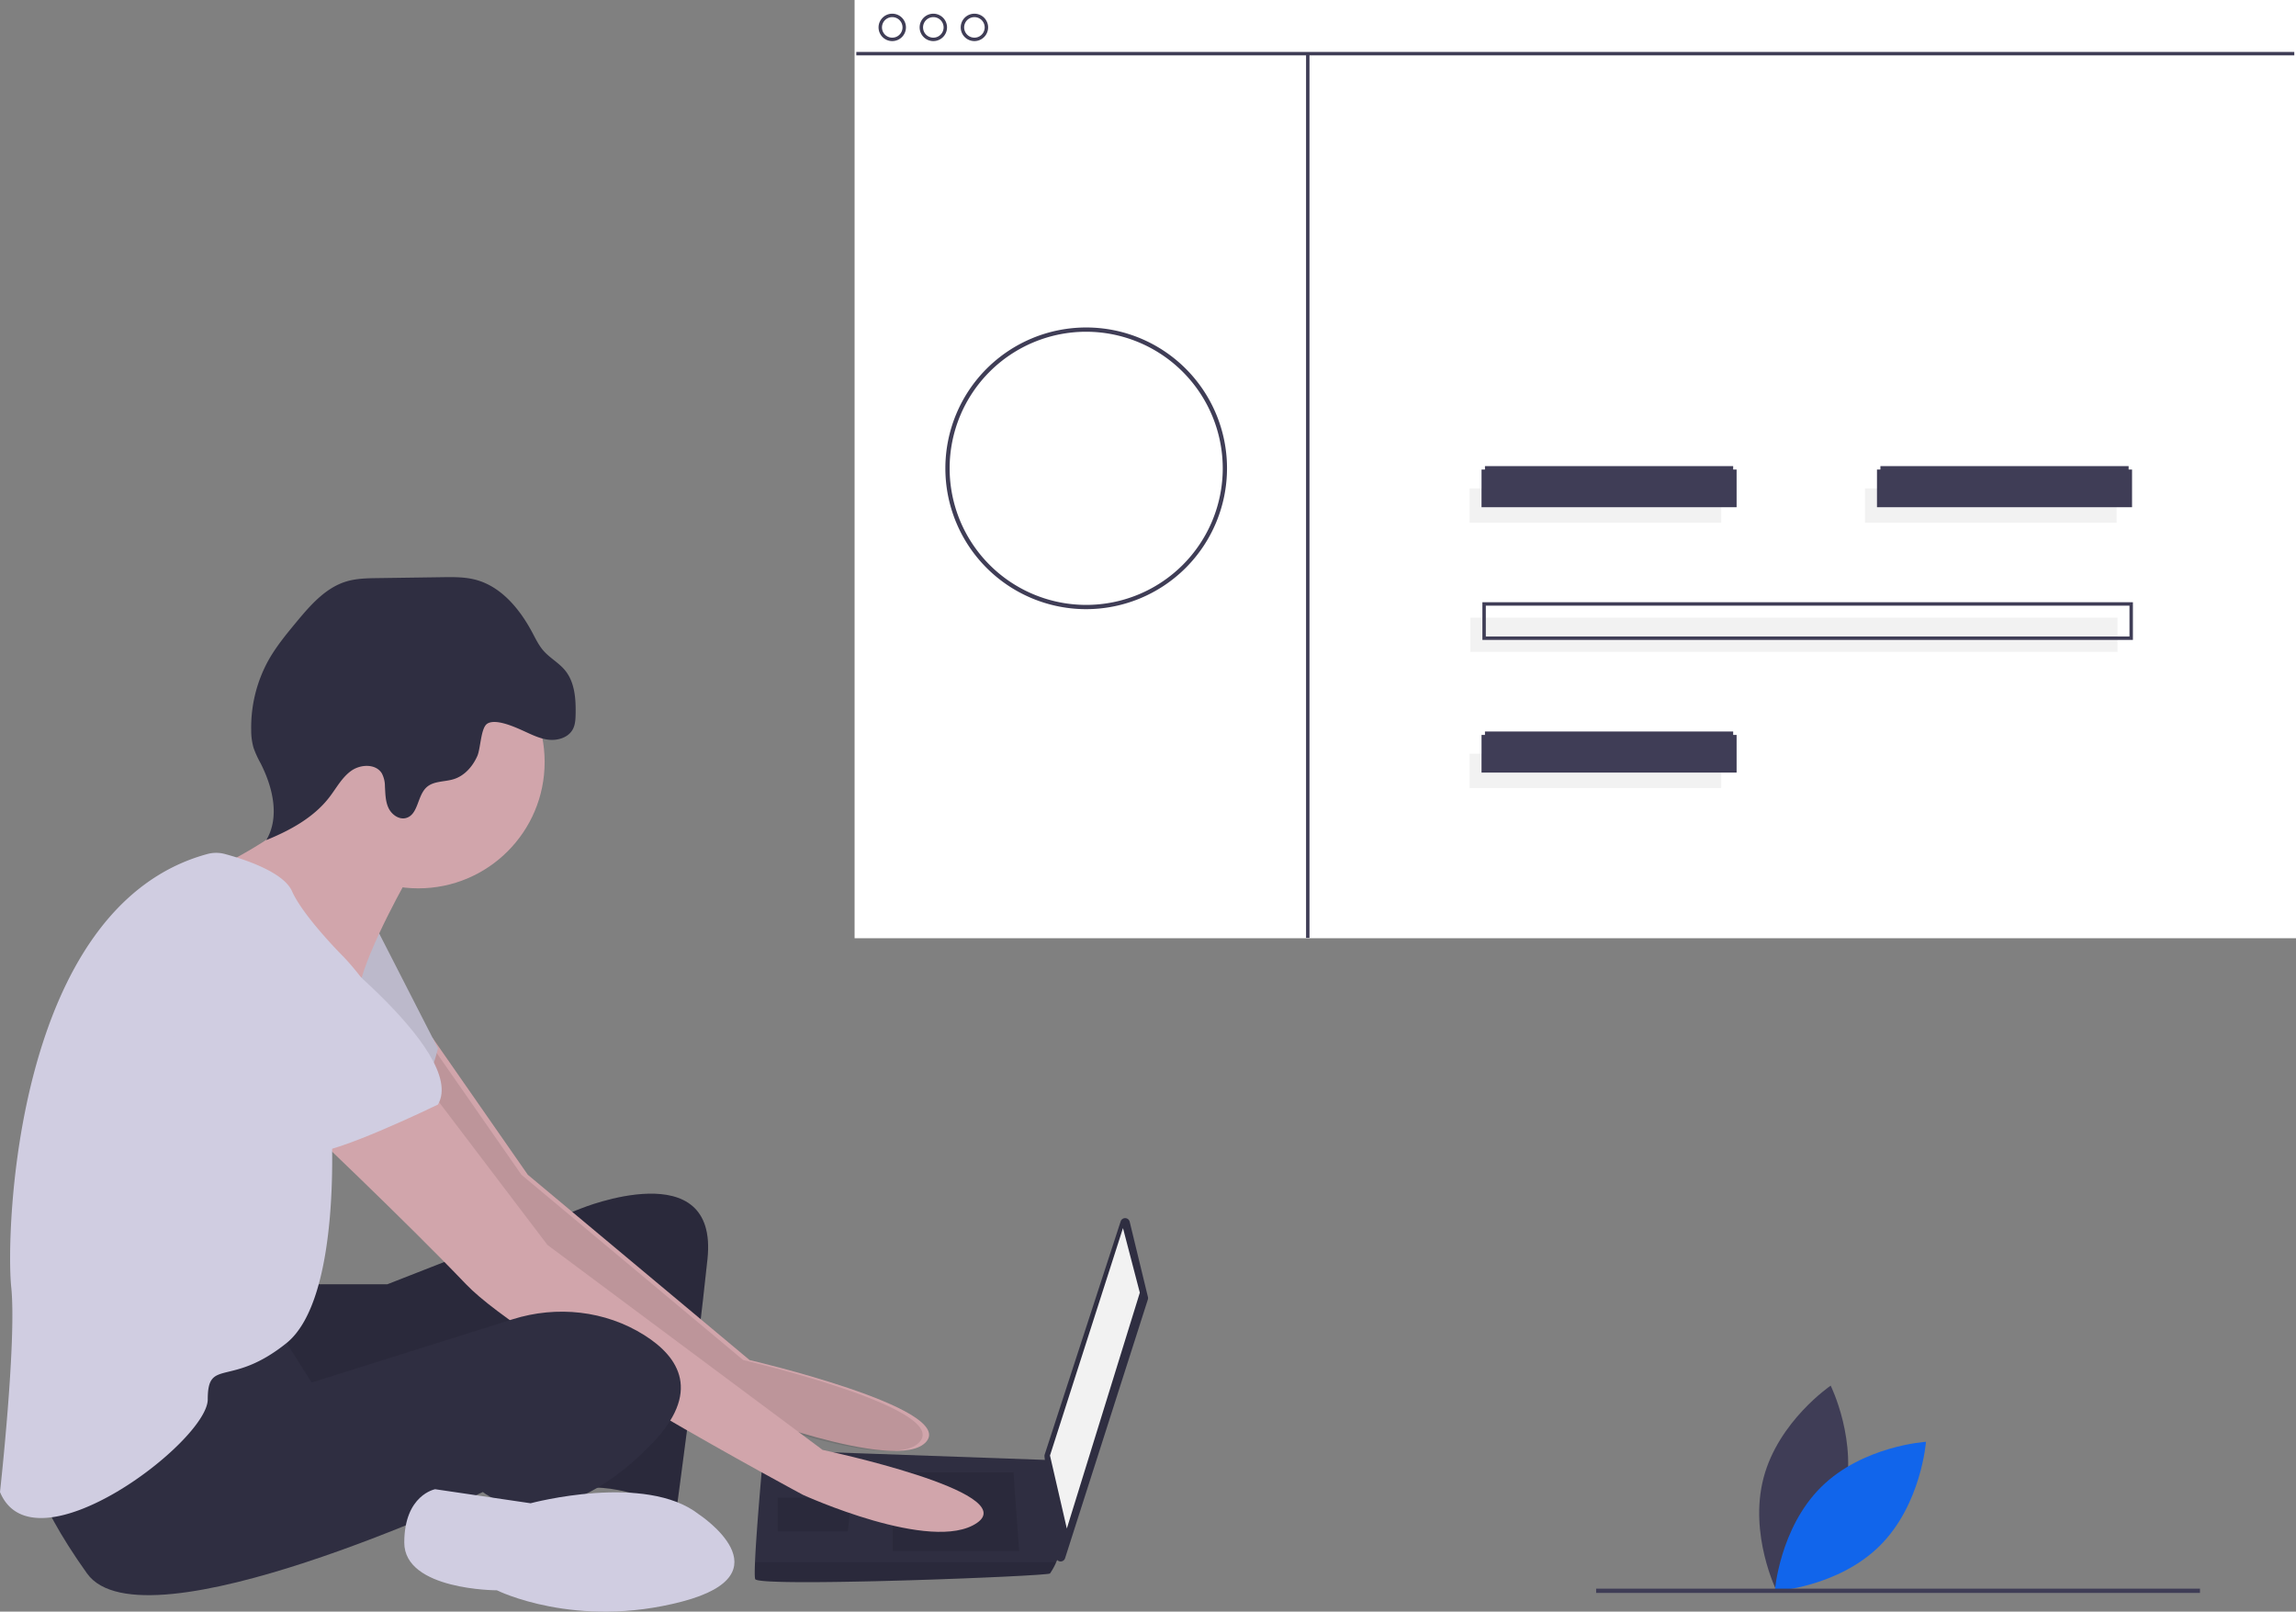 <svg width="1076.064" height="755.228" xmlns="http://www.w3.org/2000/svg">
 <rect width="100%" height="100%" fill="#808080" stroke="none"/>
 <title>web_developer</title>

 <g>
  <title>background</title>
  <rect fill="none" id="canvas_background" height="402" width="582" y="-1" x="-1"/>
 </g>
 <g>
  <title>Layer 1</title>
  <path id="svg_1" fill="#3f3d56" d="m864.146,702.423c-6.985,26.598 -31.459,43.22 -31.459,43.22s-13.15,-26.502 -6.166,-53.1s31.459,-43.22 31.459,-43.22s13.15,26.502 6.166,53.1z"/>
  <path id="svg_2" fill="#1165eb" d="m853.552,696.797c-19.563,19.327 -21.751,48.831 -21.751,48.831s29.528,-1.831 49.091,-21.159s21.751,-48.831 21.751,-48.831s-29.529,1.831 -49.091,21.159z"/>
  <path id="svg_3" fill="#2f2e41" d="m144.734,601.808l36.841,0l90.788,-35.526s64.472,-26.315 59.209,23.684s-14.473,117.103 -14.473,117.103s-28.947,-13.158 -44.736,-9.21s-5.263,-80.262 -5.263,-80.262s-128.945,61.841 -140.787,53.946s-14.473,-63.157 -14.473,-63.157l32.894,-6.579z"/>
  <path id="svg_4" opacity="0.1" d="m144.734,601.808l36.841,0l90.788,-35.526s64.472,-26.315 59.209,23.684s-14.473,117.103 -14.473,117.103s-28.947,-13.158 -44.736,-9.21s-5.263,-80.262 -5.263,-80.262s-128.945,61.841 -140.787,53.946s-14.473,-63.157 -14.473,-63.157l32.894,-6.579z"/>
  <path id="svg_5" fill="#d1a5ab" d="m202.778,486.434l44.586,64.059l103.945,86.84s96.051,22.368 82.893,38.157s-93.419,-15.789 -93.419,-15.789s-119.735,-86.84 -123.682,-93.419s-47.368,-68.42 -47.368,-68.42l33.044,-11.429z"/>
  <path id="svg_6" opacity="0.1" d="m199.778,486.434l44.586,64.059l103.945,86.84s96.051,22.368 82.893,38.157s-93.419,-15.789 -93.419,-15.789s-119.735,-86.84 -123.682,-93.419s-47.368,-68.42 -47.368,-68.42l33.044,-11.429z"/>
  <path id="svg_7" fill="#d0cde1" d="m176.312,434.706l28.947,56.578s-6.579,27.631 -17.105,30.263s-55.262,-34.21 -55.262,-34.21l43.42,-52.631z"/>
  <path id="svg_8" opacity="0.1" d="m176.312,434.706l28.947,56.578s-6.579,27.631 -17.105,30.263s-55.262,-34.21 -55.262,-34.21l43.42,-52.631z"/>
  <path id="svg_9" fill="#2f2e41" d="m529.451,572.514l8.551,35.272a2.203,2.203 0 0 1 -0.043,1.19l-38.788,121.211a2.203,2.203 0 0 1 -4.287,-0.423l-5.366,-47.219a2.203,2.203 0 0 1 0.094,-0.931l35.603,-109.264a2.203,2.203 0 0 1 4.236,0.163z"/>
  <polygon id="svg_10" fill="#f2f2f2" points="526.306 575.493 534.2 605.756 499.99 716.28 492.096 682.07 526.306 575.493"/>
  <path id="svg_11" fill="#2f2e41" d="m353.941,739.964c1.316,3.947 136.839,-1.316 138.155,-2.632a28.561,28.561 0 0 0 2.895,-5.263c1.237,-2.632 2.368,-5.263 2.368,-5.263l-5.263,-42.604l-134.208,-4.763s-3.355,36.105 -4.039,52.631c-0.171,4.171 -0.171,7.105 0.092,7.895z"/>
  <polygon id="svg_12" opacity="0.1" points="474.991 689.965 477.622 726.806 418.413 726.806 418.413 689.965 474.991 689.965"/>
  <polygon id="svg_13" opacity="0.1" points="398.677 701.806 399.03 701.736 397.361 717.596 364.467 717.596 364.467 701.806 398.677 701.806"/>
  <path id="svg_14" opacity="0.1" d="m353.941,739.964c1.316,3.947 136.839,-1.316 138.155,-2.632a28.561,28.561 0 0 0 2.895,-5.263l-141.142,0c-0.171,4.171 -0.171,7.105 0.092,7.895z"/>
  <circle id="svg_15" fill="#d1a5ab" r="59.209" cy="357.076" cx="196.049"/>
  <path id="svg_16" fill="#d1a5ab" d="m192.102,409.707s-19.736,34.21 -23.684,52.631s-59.209,-36.841 -59.209,-36.841l-7.237,-19.079s51.973,-24.342 48.025,-44.078s42.104,47.368 42.104,47.368z"/>
  <path id="svg_17" fill="#d1a5ab" d="m202.628,512.336l53.946,71.051l128.945,96.051s93.419,19.736 72.367,34.21s-81.577,-13.158 -81.577,-13.158s-130.261,-69.736 -157.892,-98.682s-78.946,-77.63 -78.946,-77.63l63.157,-11.842z"/>
  <path id="svg_18" fill="#2f2e41" d="m130.261,622.861l15.789,25l94.231,-29.646c20.676,-6.505 43.348,-4.111 61.687,7.442c16.447,10.362 26.973,26.809 3.289,51.15c-47.368,48.683 -78.946,22.368 -78.946,22.368s-159.208,74.999 -185.523,38.157s-27.631,-55.262 -27.631,-55.262s101.314,-63.157 117.103,-59.209z"/>
  <path id="svg_19" fill="#d0cde1" d="m327.625,709.701s42.104,27.631 -7.895,40.789s-86.84,-5.263 -86.84,-5.263s-43.42,0 -43.42,-22.368s14.473,-25 14.473,-25l44.736,6.579s53.946,-14.473 78.946,5.263z"/>
  <path id="svg_20" fill="#2f2e41" d="m244.621,342.182c4.03,1.797 8.026,3.923 12.408,4.444s9.371,-1.008 11.444,-4.903c1.12,-2.104 1.248,-4.578 1.3,-6.961c0.158,-7.225 -0.364,-15.036 -4.943,-20.627c-2.914,-3.559 -7.167,-5.802 -10.184,-9.274c-2.161,-2.488 -3.599,-5.503 -5.148,-8.411c-5.866,-11.017 -14.551,-21.606 -26.622,-24.782c-5.04,-1.326 -10.328,-1.262 -15.539,-1.188l-30.397,0.429c-4.919,0.069 -9.914,0.15 -14.623,1.574c-9.784,2.958 -16.908,11.186 -23.432,19.054c-4.881,5.887 -9.775,11.834 -13.439,18.547a65.079,65.079 0 0 0 -7.714,31.887a29.833,29.833 0 0 0 1.093,8.437a46.822,46.822 0 0 0 3.316,7.284c5.7,11.197 9.085,25.182 2.665,35.983c11.152,-4.555 22.186,-10.528 29.542,-20.068c3.291,-4.267 5.872,-9.263 10.258,-12.395s11.532,-3.403 14.346,1.193a12.857,12.857 0 0 1 1.451,6.022c0.206,3.45 0.2,7.033 1.663,10.164s4.947,5.658 8.273,4.721c5.729,-1.614 5.18,-10.406 9.593,-14.4c3.351,-3.033 8.521,-2.453 12.826,-3.83c5.016,-1.604 8.779,-5.95 10.924,-10.759c1.63,-3.656 1.606,-13.223 4.691,-15.203c3.868,-2.483 12.664,1.464 16.25,3.063z"/>
  <path id="svg_21" fill="#d0cde1" d="m97.272,400.176a15.616,15.616 0 0 1 8.128,0.021c8.446,2.268 27.38,8.27 31.44,17.405c5.263,11.842 23.684,30.263 23.684,30.263s25,25 19.736,42.104s-25,36.841 -25,36.841s5.263,81.577 -21.052,102.63s-36.841,6.579 -36.841,26.315s-81.577,81.577 -97.367,43.42c0,0 7.895,-71.051 5.263,-96.051c-2.594,-24.639 1.203,-178.365 92.008,-202.948z"/>
  <path id="svg_22" fill="#d0cde1" d="m139.471,433.391s80.262,59.209 65.788,84.209c0,0 -48.683,23.684 -59.209,22.368s-51.315,-47.368 -61.841,-51.315s-15.789,-74.999 55.262,-55.262z"/>
  <circle id="svg_23" fill="#f2f2f2" r="65" cy="237.458" cx="498.064"/>
  <path id="svg_24" fill="#3f3d56" d="m1034.93,153.041l-364.249,0l0,-76.219l364.249,0l0,76.219zm-362.644,-1.605l361.039,0l0,-73.01l-361.039,0l0,73.01z"/>
  <rect id="svg_25" fill="#1165eb" height="74.615" width="362.644" y="92.065" x="645.809"/>
  <circle id="svg_26" fill="#1165eb" r="5.616" cy="15.244" cx="416.565"/>
  <circle id="svg_27" fill="#1165eb" r="5.616" cy="15.244" cx="435.82"/>
  <circle id="svg_28" fill="#1165eb" r="5.616" cy="15.244" cx="455.076"/>
  <path id="svg_29" fill="#ffffff" d="m1076.064,439.666l-675.545,0l0,-439.666l675.545,0l0,439.666zm-673.94,-441.27l672.336,0l0,3.209l-672.336,0l0,-3.209z"/>
  <rect id="svg_30" fill="#3f3d56" height="1.605" width="673.94" y="24.338" x="401.321"/>
  <path id="svg_31" fill="#3f3d56" d="m418.17,19.255a6.418,6.418 0 1 1 6.418,-6.418a6.426,6.426 0 0 1 -6.418,6.418zm0,-11.232a4.814,4.814 0 1 0 4.814,4.814a4.819,4.819 0 0 0 -4.814,-4.814z"/>
  <path id="svg_32" fill="#3f3d56" d="m437.425,19.255a6.418,6.418 0 1 1 6.418,-6.418a6.426,6.426 0 0 1 -6.418,6.418zm0,-11.232a4.814,4.814 0 1 0 4.814,4.814a4.819,4.819 0 0 0 -4.814,-4.814z"/>
  <path id="svg_33" fill="#3f3d56" d="m456.68,19.255a6.418,6.418 0 1 1 6.418,-6.418a6.426,6.426 0 0 1 -6.418,6.418zm0,-11.232a4.814,4.814 0 1 0 4.814,4.814a4.819,4.819 0 0 0 -4.814,-4.814z"/>
  <rect id="svg_34" fill="#3f3d56" height="414.346" width="1.605" y="25.14" x="612.109"/>
  <rect id="svg_35" fill="#f2f2f2" height="16.046" width="117.94" y="228.859" x="688.733"/>
  <rect id="svg_36" fill="#f2f2f2" height="16.046" width="117.94" y="228.859" x="874.067"/>
  <path id="svg_37" fill="#3f3d56" d="m813.893,237.684l-119.544,0l0,-17.651l119.544,0l0,17.651zm-117.94,-19.255l116.335,0l0,3.209l-116.335,0l0,-3.209z"/>
  <rect id="svg_38" fill="#f2f2f2" height="16.046" width="117.94" y="353.217" x="688.733"/>
  <path id="svg_39" fill="#3f3d56" d="m813.893,362.042l-119.544,0l0,-17.651l119.544,0l0,17.651zm-117.94,-19.255l116.335,0l0,3.209l-116.335,0l0,-3.209z"/>
  <rect id="svg_40" fill="#f2f2f2" height="16.046" width="303.273" y="289.433" x="689.134"/>
  <path id="svg_41" fill="#3f3d56" d="m999.628,299.863l-304.878,0l0,-17.651l304.878,0l0,17.651zm-303.273,-1.605l301.669,0l0,-14.442l-301.669,0l0,14.442z"/>
  <path id="svg_42" fill="#3f3d56" d="m999.227,237.684l-119.544,0l0,-17.651l119.544,0l0,17.651zm-117.94,-19.255l116.335,0l0,3.209l-116.335,0l-0,-3.209z"/>
  <path id="svg_43" fill="#3f3d56" d="m509.064,285.458a66,66 0 1 1 66,-66a66.075,66.075 0 0 1 -66,66zm0,-130a64,64 0 1 0 64,64a64.073,64.073 0 0 0 -64,-64z"/>
  <rect id="svg_44" fill="#3f3d56" height="2" width="283" y="744.458" x="748.064"/>
 </g>
</svg>